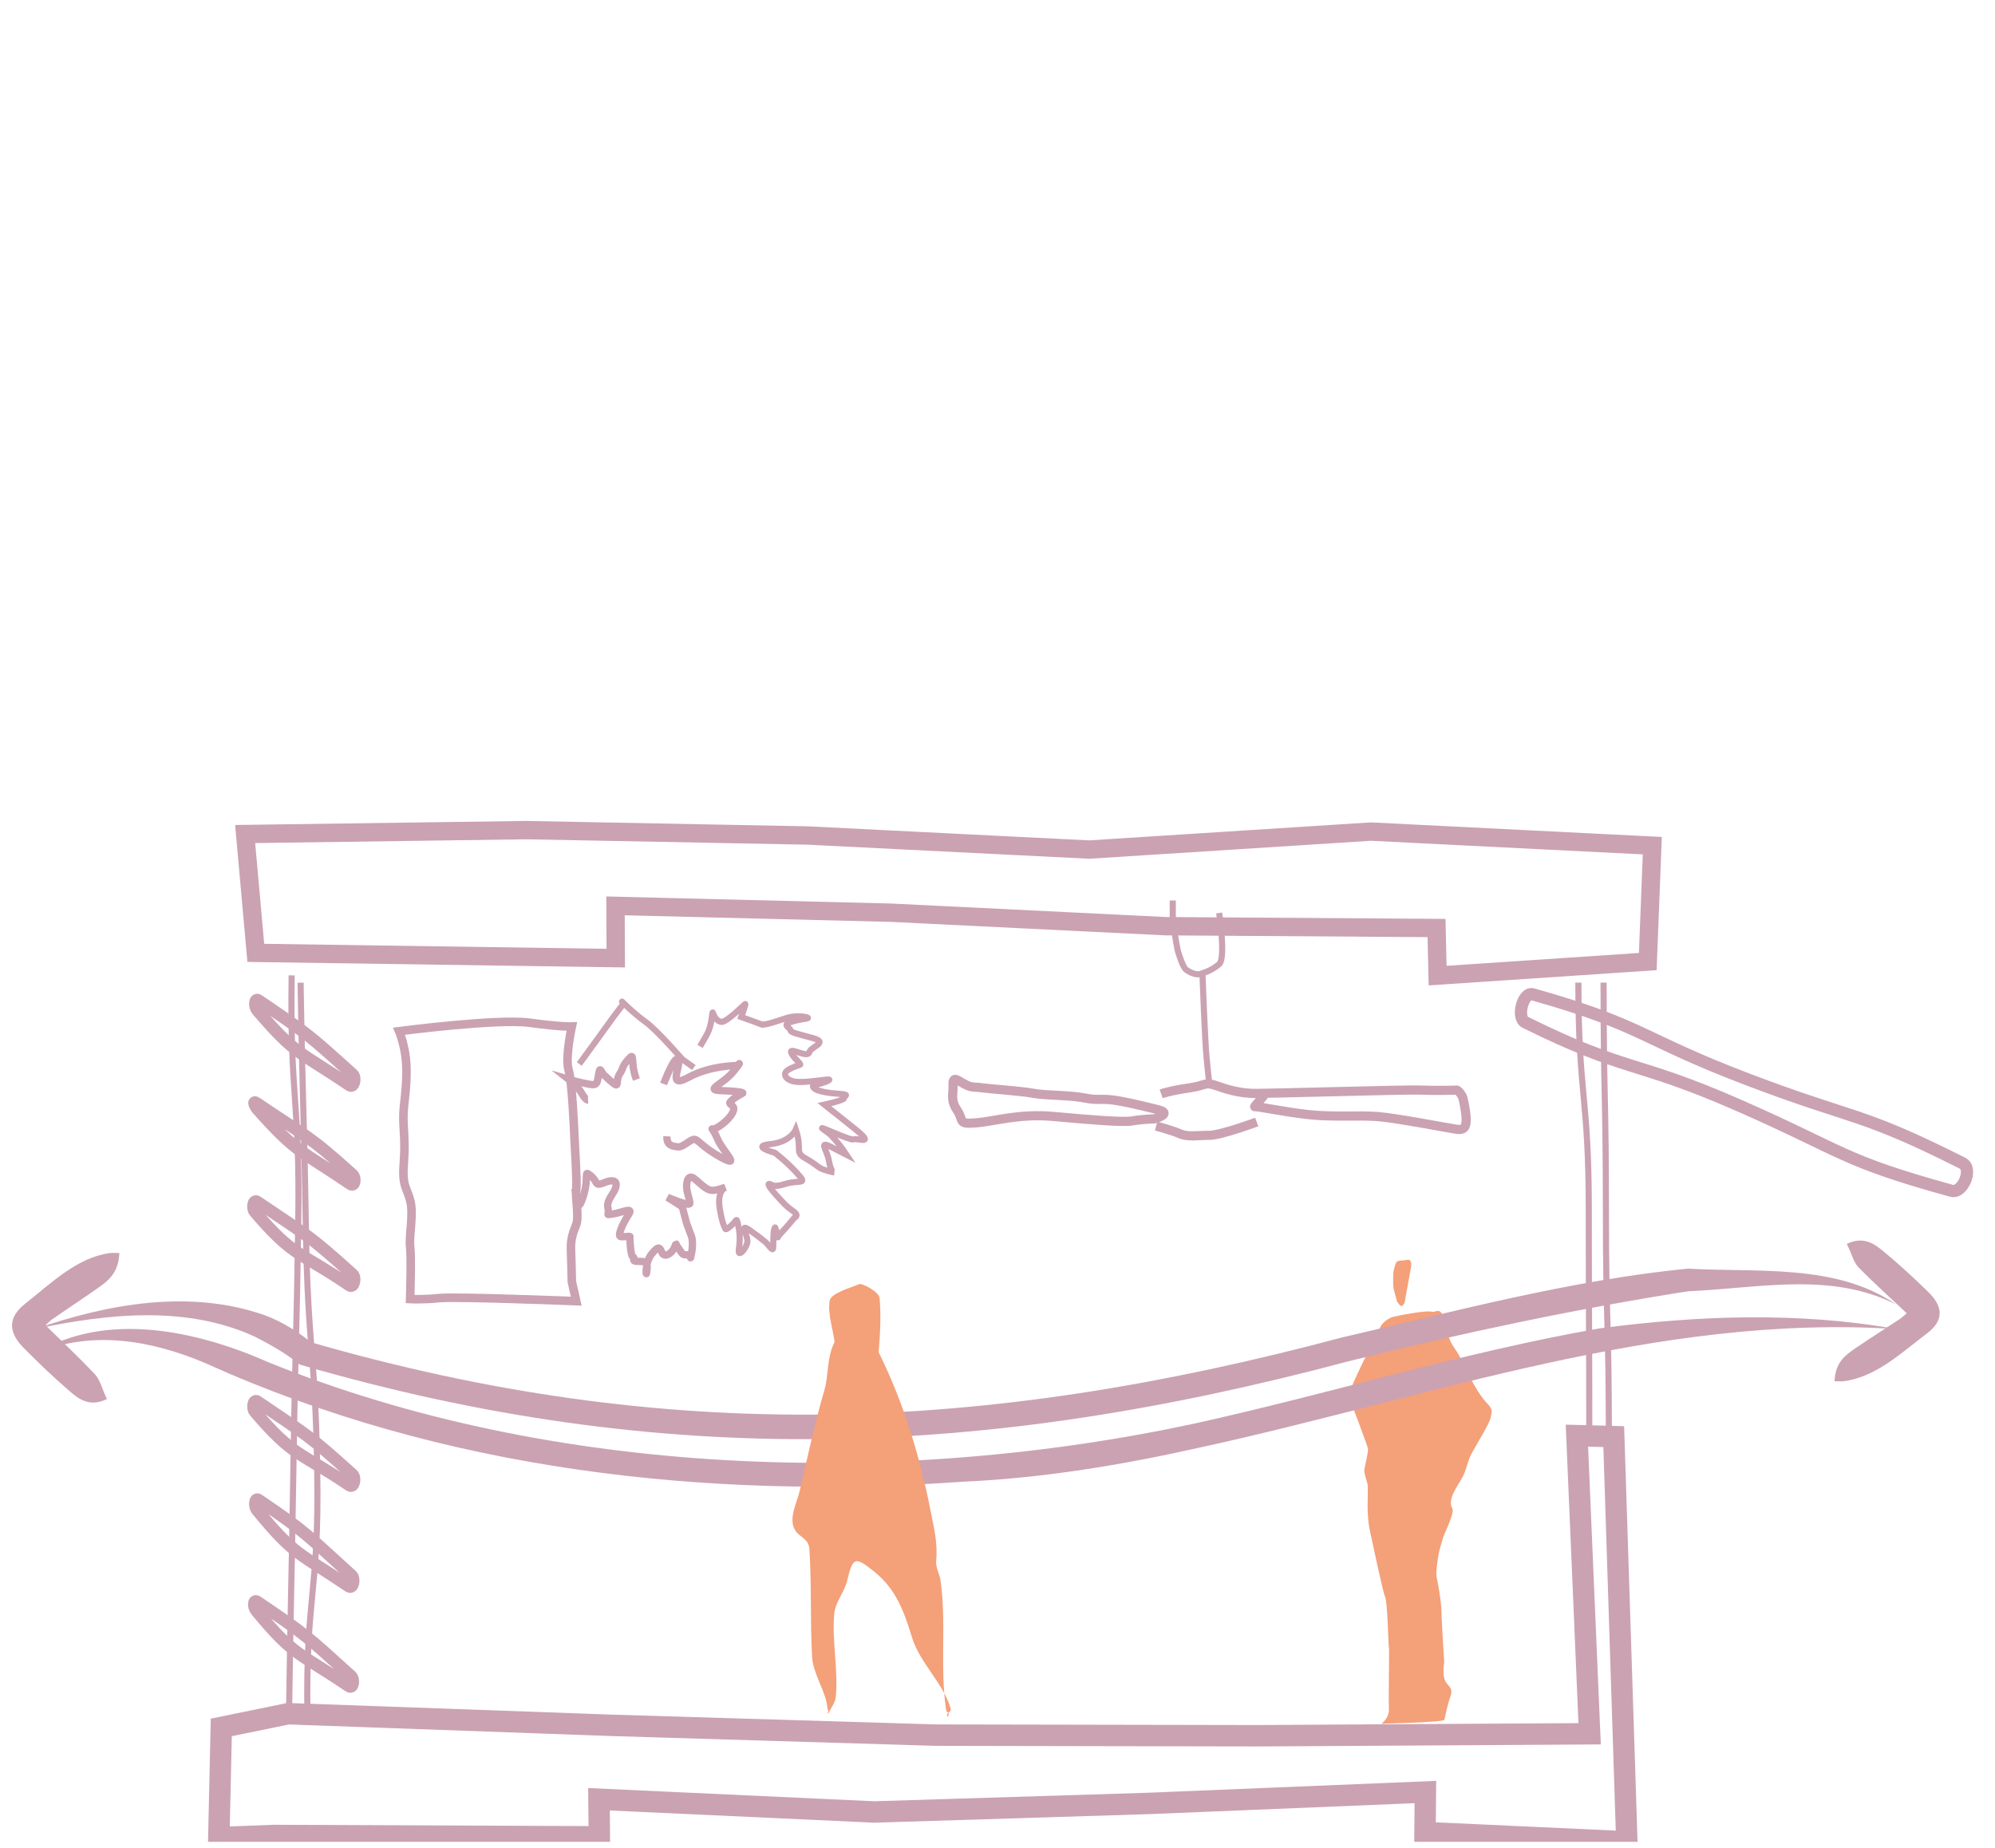 <svg width="163" height="151" viewBox="0 0 163 151" fill="none" xmlns="http://www.w3.org/2000/svg">
<g clip-path="url(#clip0_5398_8834)">
<path d="M112.85 140.85C112.85 140.85 113.53 140.43 113.48 139.6C113.43 138.77 113.53 134.69 113.48 134.61C113.43 134.54 113.38 130.94 113.17 130.48C112.96 130.02 112.08 125.75 111.92 125.04C111.77 124.32 111.74 123.61 111.74 123.08C111.74 122.56 111.77 121.42 111.74 121.29C111.71 121.16 111.43 120.34 111.47 120.08C111.51 119.82 111.81 118.63 111.77 118.38C111.74 118.13 110.43 114.71 110.43 114.71C110.43 114.71 110.23 114.05 110.43 113.37C110.63 112.69 112.84 108.32 112.84 108.32C112.84 108.32 113.2 107.75 113.92 107.58C114.64 107.41 116.57 107.07 116.95 107.18C117.33 107.29 117.7 106.68 118.01 107.87C118.32 109.06 118.35 109.49 118.87 110.21C119.39 110.93 119.69 111.84 120.45 113.18C121.21 114.52 121.64 114.74 121.79 115.02C121.93 115.3 121.87 115.39 121.79 115.85C121.71 116.31 120.54 118.18 120.21 118.82C119.88 119.46 119.81 120.18 119.42 120.83C119.03 121.48 118.54 122.2 118.54 122.79C118.54 123.38 118.87 123.09 118.57 123.98C118.28 124.87 117.98 125.32 117.85 125.83C117.72 126.34 117.59 126.5 117.43 127.71C117.27 128.92 117.39 128.74 117.57 129.89C117.75 131.04 117.75 131.09 117.79 132.15C117.83 133.21 118 135.83 118 135.83C118 135.83 117.8 136.97 118.14 137.46C118.48 137.95 118.74 137.95 118.48 138.7C118.22 139.45 118.07 140.33 118.01 140.53C117.95 140.73 112.85 140.85 112.85 140.85Z" fill="#F4A079"/>
<path d="M135 69.1L134.63 78.57L117.46 79.72L117.37 75.83L95.21 75.68L72.83 74.58L50.29 74.02L50.31 78.29L20.9 77.86L20.03 68.15L43 67.83L65.99 68.27L88.99 69.42L112.01 67.95L135 69.1Z" stroke="#CBA2B2" stroke-width="1.5" stroke-miterlimit="10"/>
<path d="M22.4 149.98L48.97 150.09L48.94 147.02L71.43 148.06L93.9 147.36L116.46 146.43L116.43 149.74L132.92 150.5L131.85 117.39L128.84 117.31L129.88 141.67L102.87 141.83L76.43 141.78L49.98 140.98L23.54 140.03L18.08 141.15L17.88 150.15L22.4 149.98Z" stroke="#CBA2B2" stroke-width="1.75" stroke-miterlimit="10"/>
<path d="M154.94 106.6C149.59 103.88 143.68 105.27 137.94 105.51C129.12 106.88 119.16 108.98 110.07 111.26C80.47 119.15 54.33 120.15 24.66 111.55L24.49 111.5L24.29 111.35C23.36 110.59 21.96 109.8 20.88 109.25C15.29 106.65 8.86 107.33 2.93 108.58C8.81 106.54 15.54 105.32 21.63 107.47C23.01 107.97 24.44 108.87 25.57 109.81L25.2 109.62C54.56 118.13 80.29 117.12 109.59 109.3C118.93 107.14 128.35 104.6 137.92 103.66C143.57 104 150.01 103.21 154.94 106.6Z" fill="#CBA2B2"/>
<path d="M154.94 108.6C135.43 107.33 116.85 114.18 98.04 118.28C91.71 119.7 85.21 120.78 78.74 121.07C57.74 122.57 36.11 120.14 16.77 111.38C12.41 109.53 7.5 108.65 2.94 110.59C8.71 107.07 16.2 108.77 21.95 111.32C45.17 120.73 73.24 121.56 97.6 116.32C108.61 113.89 119.5 110.51 130.65 108.55C138.69 107.48 146.97 107.18 154.94 108.6Z" fill="#CBA2B2"/>
<path d="M159.44 97.3C160.37 97.56 161.22 95.49 160.35 95.05C151.95 90.81 151.58 91.55 142.79 88.2C134 84.85 134.29 83.8 125.24 81.25C124.43 81.02 123.87 83.17 124.63 83.54C133.01 87.69 133.5 86.56 142.06 90.32C150.65 94.09 150.43 94.82 159.44 97.3Z" stroke="#CBA2B2" stroke-miterlimit="10"/>
<path d="M151.06 101.7C152.28 101.18 153.05 101.73 153.75 102.3C155.02 103.34 156.24 104.47 157.44 105.64C158.67 106.83 158.67 107.87 157.36 108.86C155.23 110.48 153.2 112.41 150.61 112.74C150.44 112.76 150.26 112.74 150.02 112.74C150.12 111.32 150.92 110.78 151.71 110.24C152.9 109.43 154.11 108.67 155.31 107.87C155.56 107.7 155.79 107.46 155.97 107.31C154.61 106.02 153.23 104.79 151.92 103.45C151.56 103.07 151.39 102.37 151.06 101.7Z" fill="#CBA2B2" stroke="#CBA2B2" stroke-width="0.25" stroke-miterlimit="10"/>
<path d="M8.57 114.26C7.32 114.81 6.53 114.23 5.82 113.62C4.52 112.51 3.27 111.31 2.04 110.07C0.79 108.81 0.78 107.7 2.12 106.64C4.29 104.92 6.37 102.86 9.02 102.51C9.2 102.49 9.38 102.51 9.62 102.51C9.52 104.02 8.7 104.6 7.89 105.17C6.67 106.03 5.43 106.84 4.21 107.69C3.95 107.87 3.72 108.12 3.54 108.29C4.93 109.66 6.34 110.97 7.68 112.4C8.06 112.8 8.23 113.54 8.57 114.26Z" fill="#CBA2B2" stroke="#CBA2B2" stroke-width="0.25" stroke-miterlimit="10"/>
<path d="M114.76 106.45L115.29 103.52C115.29 103.52 115.42 102.82 114.93 102.95C114.44 103.07 114.12 102.86 113.98 103.4C113.83 103.94 113.83 103.97 113.83 104.49C113.83 105 113.81 105.14 113.95 105.63C114.1 106.12 114.12 106.38 114.22 106.46C114.32 106.54 114.48 106.99 114.76 106.45Z" fill="#F4A079"/>
<path d="M131.45 117.29C131.45 108.04 131.21 108.04 131.21 98.79C131.21 89.54 131.02 89.54 131.02 80.29" stroke="#CBA2B2" stroke-width="0.5" stroke-miterlimit="10"/>
<path d="M129.85 117.29C129.85 108.04 129.81 108.04 129.81 98.79C129.81 89.54 128.96 89.54 128.96 80.29" stroke="#CBA2B2" stroke-width="0.5" stroke-miterlimit="10"/>
<path d="M25.12 140.28C24.96 130.29 26.08 130.27 25.92 120.27C25.76 110.27 25.15 110.28 24.99 100.29C24.83 90.3 24.72 90.3 24.56 80.3" stroke="#CBA2B2" stroke-width="0.5" stroke-miterlimit="10"/>
<path d="M23.61 140.27C23.76 130.18 23.81 130.18 23.97 120.09C24.12 110 24.22 110 24.37 99.9C24.52 89.8 23.68 89.79 23.83 79.7" stroke="#CBA2B2" stroke-width="0.5" stroke-miterlimit="10"/>
<path d="M32.61 84.26C32.61 84.26 40.68 83.21 43.27 83.57C45.86 83.92 46.72 83.88 46.72 83.88C46.72 83.88 46.16 86.43 46.45 87.4C46.74 88.37 46.89 91.92 46.93 92.85C46.97 93.78 47.16 96.57 47.08 97.18C47 97.78 47.32 99.43 47.08 100.06C46.84 100.68 46.62 101.21 46.65 102.1C46.69 103 46.72 104.72 46.72 104.72L47.08 106.32C47.08 106.32 37.25 105.93 35.89 106.07C34.53 106.21 33.51 106.15 33.51 106.15C33.51 106.15 33.62 102.71 33.51 101.86C33.4 101.01 33.82 99.2 33.51 98.07C33.2 96.94 32.84 96.94 33 94.91C33.16 92.89 32.85 91.86 33 90.48C33.15 89.1 33.3 87.71 33.15 86.45C33 85.18 32.61 84.26 32.61 84.26Z" stroke="#CBA2B2" stroke-width="0.7" stroke-miterlimit="10"/>
<path d="M98.25 79.7C98.25 79.7 98.45 85.08 98.58 86.41C98.71 87.75 98.81 88.63 98.81 88.63" stroke="#CBA2B2" stroke-width="0.5" stroke-miterlimit="10"/>
<path d="M94.87 89.38C94.87 89.38 95.64 89.11 97.14 88.9C98.64 88.69 98.35 88.34 99.52 88.76C100.69 89.18 101.51 89.29 102.18 89.34C102.85 89.39 114.94 89.02 115.98 89.07C117.02 89.12 118.91 89.09 119.01 89.07C119.11 89.05 119.47 89.49 119.53 89.73C119.59 89.97 119.82 91.05 119.79 91.6C119.76 92.15 119.59 92.34 119.04 92.28C118.49 92.21 114.18 91.37 112.62 91.24C111.06 91.11 108.97 91.3 106.92 91.08C104.87 90.85 102.62 90.37 102.52 90.43C102.42 90.49 103.09 89.73 103.09 89.73L102.85 89.4" stroke="#CBA2B2" stroke-width="0.75" stroke-miterlimit="10"/>
<path d="M102.68 91.68C102.68 91.68 99.75 92.77 98.8 92.77C97.85 92.77 97.07 92.93 96.4 92.64C95.73 92.35 94.46 92.01 94.46 92.01" stroke="#CBA2B2" stroke-width="0.75" stroke-miterlimit="10"/>
<path d="M94.66 90.69C94.66 90.69 92.93 90.23 91.43 89.96C89.93 89.69 89.87 89.97 88.63 89.72C87.39 89.47 85.44 89.53 84.39 89.33C83.35 89.14 81 88.99 80.25 88.89C79.5 88.78 79.47 88.91 78.88 88.62C78.29 88.33 77.84 87.84 77.87 88.62C77.9 89.4 77.63 89.88 78.21 90.73C78.78 91.58 78.2 91.88 79.76 91.75C81.32 91.62 83.25 90.97 86.12 91.23C88.99 91.49 91.73 91.73 92.51 91.59C93.29 91.45 94.34 91.42 94.34 91.42C94.34 91.42 95.84 90.99 94.66 90.69Z" stroke="#CBA2B2" stroke-width="0.75" stroke-miterlimit="10"/>
<path d="M99.61 74.6C99.61 74.6 100.17 78.29 99.61 78.78C99.05 79.27 98.39 79.49 98.06 79.59C97.73 79.69 97.17 79.45 96.9 79.22C96.63 78.99 96.36 78.09 96.26 77.79C96.16 77.49 95.82 75.29 95.82 75.29V73.58" stroke="#CBA2B2" stroke-width="0.5" stroke-miterlimit="10"/>
<path d="M54.22 88.57C54.22 88.57 55.16 86.08 55.41 86.63C55.66 87.18 54.46 89.01 56.26 88.03C58.05 87.05 60.22 87.07 60.22 87.07C60.22 87.07 60.8 86.48 59.92 87.56C59.04 88.64 57.48 89.08 58.97 89.12C60.46 89.17 60.8 89.28 60.66 89.34C60.51 89.41 59.58 89.94 59.63 90.14C59.68 90.34 60.17 90.34 59.83 90.97C59.48 91.61 58.53 92.25 58.29 92.25C58.05 92.25 58.21 92.09 58.64 93.1C59.08 94.11 60.6 95.48 58.96 94.6C57.32 93.72 57.04 93.06 56.69 93.1C56.34 93.14 55.8 93.76 55.41 93.71C55.02 93.67 54.45 93.65 54.49 92.85" stroke="#CBA2B2" stroke-width="0.6" stroke-miterlimit="10"/>
<path d="M52 88.21C51.45 86.74 51.93 85.9 51.35 86.55C50.76 87.2 50.97 87.26 50.63 87.75C50.29 88.24 50.6 88.89 50.17 88.56C49.75 88.24 49.62 88.07 49.36 87.85C49.1 87.62 49.02 87 48.9 87.85C48.78 88.7 48.69 88.7 47.97 88.56C47.25 88.43 46.48 88.2 46.48 88.2C46.48 88.2 47.22 88.78 47.53 89.34C47.84 89.9 48.05 89.89 48.05 89.89" stroke="#CBA2B2" stroke-width="0.6" stroke-miterlimit="10"/>
<path d="M59.27 97.02C59.27 97.02 58.56 97.31 58.81 98.77C59.06 100.23 59.24 100.29 59.27 100.41C59.29 100.53 59.62 100.28 59.91 99.98C60.2 99.68 60.18 99.37 60.37 100.41C60.55 101.45 60.3 102.13 60.37 102.34C60.44 102.55 60.89 102.12 61.05 101.57C61.21 101.02 60.26 99.81 61.31 100.56C62.36 101.31 62.2 101.24 62.49 101.45C62.78 101.66 63.14 102.34 63.17 101.97C63.2 101.6 63.16 100.69 63.27 100.41C63.38 100.13 63.3 100.4 63.53 100.76C63.76 101.12 63.28 101.32 63.81 100.76C64.34 100.2 64.89 99.52 64.89 99.52C64.89 99.52 65.31 99.36 64.89 99.03C64.47 98.7 64.41 98.73 63.81 98.08C63.21 97.44 62.61 96.74 62.85 96.74C63.1 96.74 63.03 97.1 64.17 96.74C65.31 96.38 66.05 96.87 65.14 95.88C64.23 94.88 63.32 94.2 63.32 94.2C63.32 94.2 61.27 93.65 62.93 93.49C64.59 93.33 65.02 92.3 65.02 92.3C65.57 93.92 64.9 94.14 65.78 94.63C66.65 95.13 66.65 95.22 66.99 95.43C67.32 95.64 68.15 95.8 68.15 95.8C68.15 95.8 67.89 95.8 67.73 94.87C67.57 93.94 66.85 93.19 67.89 93.71C68.93 94.23 69.16 94.35 69.16 94.35C69.16 94.35 68.7 93.65 68.21 93.1C67.72 92.54 67.75 92.64 67.23 92.25C66.71 91.86 69.45 93.23 69.77 93.1C70.1 92.97 71.6 93.64 69.77 92.18C67.94 90.72 67.36 90.26 67.36 90.26C67.36 90.26 68.96 89.92 68.96 89.73C68.96 89.54 69.51 89.44 68.57 89.38C67.62 89.32 67.1 89.19 66.81 89.09C66.52 88.99 66.19 88.7 66.65 88.63C67.11 88.56 67.95 88.24 67.72 88.21C67.49 88.18 65.63 88.53 64.88 88.37C64.13 88.21 63.92 87.71 64.4 87.42C64.88 87.13 65.25 87.07 65.37 87C65.5 86.93 64.78 86.43 64.64 85.99C64.5 85.55 65.99 86.48 66.12 85.99C66.25 85.5 67.76 85.19 66.4 84.82C65.05 84.45 64.6 84.37 64.58 84.17C64.56 83.97 63.84 83.74 64.63 83.5C65.42 83.26 65.91 83.26 66.01 83.19C66.11 83.12 65.13 82.9 64.25 83.19C63.37 83.48 62.69 83.71 62.39 83.71C62.1 83.71 62.78 83.9 61.67 83.5C60.56 83.1 60.56 83.1 60.56 83.1C60.56 83.1 60.98 81.98 60.88 82.04C60.78 82.1 59.34 83.58 58.92 83.5C58.5 83.42 58.34 83.01 58.25 82.76C58.15 82.51 58.24 83.7 57.72 84.6C57.2 85.5 57.2 85.5 57.2 85.5" stroke="#CBA2B2" stroke-width="0.5" stroke-miterlimit="10"/>
<path d="M46.92 97.07C47.2 97.56 47.07 99.48 47.63 97.84C48.18 96.19 47.63 95.57 48.22 96.03C48.81 96.49 48.61 96.84 49.03 96.75C49.45 96.65 49.58 96.49 50.01 96.49C50.43 96.49 50.43 96.91 50.14 97.4C49.85 97.89 49.55 98.25 49.68 98.77C49.81 99.29 49.39 99.29 50.1 99.19C50.82 99.09 51.8 98.57 51.36 99.24C50.92 99.91 50.4 101.02 50.72 101.05C51.05 101.08 51.5 100.98 51.47 101.05C51.44 101.12 51.51 102.64 51.73 102.72C51.96 102.81 51.47 103.1 52.22 103.07C52.97 103.04 52.9 103.4 52.84 103.95C52.78 104.5 52.68 103.15 53.23 102.48C53.78 101.81 53.88 101.87 54.08 102.34C54.28 102.81 54.86 102.44 55.09 101.97C55.32 101.5 55.09 101.52 55.42 101.97C55.75 102.42 55.73 102.57 56.11 102.53C56.49 102.49 56.36 103.14 56.49 102.48C56.62 101.82 56.59 101.27 56.49 101.01C56.39 100.75 56.1 99.96 56.1 99.96L55.74 98.6L54.53 97.83C54.53 97.83 56.32 98.6 56.36 98.34C56.39 98.08 56.1 97.43 56.1 96.97C56.1 96.51 56.23 95.86 56.82 96.38C57.41 96.9 57.73 97.19 58.09 97.26C58.45 97.33 59.27 97.01 59.27 97.01" stroke="#CBA2B2" stroke-width="0.6" stroke-miterlimit="10"/>
<path d="M47.33 86.94C47.33 86.94 49.71 83.68 50.17 83.03C50.63 82.38 51.05 82.02 50.85 81.86C50.65 81.69 51.81 82.84 52.74 83.5C53.67 84.16 55.74 86.55 55.74 86.55L56.69 87.23" stroke="#CBA2B2" stroke-width="0.5" stroke-miterlimit="10"/>
<path d="M77.3 139.7C76.78 136.24 77.34 132.63 76.85 129.17C76.77 128.6 76.43 128.09 76.49 127.5C76.63 126.13 76.3 124.82 76.05 123.53C75.12 118.75 73.71 114.38 71.79 110.49C71.93 108.77 71.98 107.48 71.87 106.08C71.83 105.56 70.44 104.82 70.19 104.93C69.51 105.23 67.87 105.66 67.78 106.3C67.62 107.44 68.07 108.62 68.19 109.65C67.53 110.96 67.72 112.33 67.36 113.58C66.56 116.3 65.99 119.06 65.34 121.82C65.06 122.99 64.18 124.5 65.3 125.41C65.68 125.72 66.09 125.97 66.13 126.54C66.32 129.47 66.19 132.42 66.35 135.36C66.43 136.84 67.52 138.21 67.62 139.69C67.75 139.71 67.56 140 67.69 140.02C67.83 139.63 68.24 139.13 68.28 138.73C68.51 136.47 67.96 134.13 68.16 131.87C68.24 130.92 69 130.08 69.22 129.15C69.68 127.2 69.87 127.17 71.43 128.42C73.24 129.88 73.86 131.68 74.53 133.84C75.16 135.87 77.04 137.52 77.66 139.55C77.79 139.97 77.22 139.91 77.42 140.31C77.69 139.79 77.36 140.1 77.3 139.7Z" fill="#F4A079"/>
<path d="M28.57 88.68C28.91 88.91 29.11 88.06 28.81 87.79C25.18 84.51 25.15 84.48 21.11 81.74C20.8 81.53 20.77 82.24 21.01 82.53C24.18 86.25 24.52 85.94 28.57 88.68Z" stroke="#CBA2B2" stroke-miterlimit="10"/>
<path d="M28.64 96.75C28.98 96.98 29.09 96.26 28.79 95.98C25.16 92.7 25 92.88 20.95 90.13C20.64 89.92 20.81 90.36 21.05 90.64C24.3 94.29 24.6 94 28.64 96.75Z" stroke="#CBA2B2" stroke-miterlimit="10"/>
<path d="M28.56 105.03C28.9 105.26 29.11 104.4 28.8 104.13C25.17 100.85 25.06 100.95 21.01 98.2C20.7 97.99 20.58 98.73 20.82 99.01C23.99 102.74 24.52 102.28 28.56 105.03Z" stroke="#CBA2B2" stroke-miterlimit="10"/>
<path d="M28.56 121.37C28.9 121.6 29.1 120.75 28.79 120.48C25.16 117.2 25.07 117.27 21.02 114.52C20.71 114.31 20.58 115.06 20.82 115.34C23.99 119.08 24.52 118.63 28.56 121.37Z" stroke="#CBA2B2" stroke-miterlimit="10"/>
<path d="M28.5 129.62C28.84 129.85 29.02 129 28.72 128.73C25.09 125.45 25.17 125.3 21.12 122.56C20.81 122.35 20.76 123.09 21 123.38C24.1 127.17 24.46 126.88 28.5 129.62Z" stroke="#CBA2B2" stroke-miterlimit="10"/>
<path d="M28.51 137.78C28.85 138.01 28.97 137.23 28.67 136.95C25.04 133.67 25.06 133.62 21.01 130.88C20.7 130.67 20.69 131.31 20.93 131.59C24.04 135.38 24.47 135.04 28.51 137.78Z" stroke="#CBA2B2" stroke-miterlimit="10"/>
</g>
<defs>
<clipPath id="clip0_5398_8834">
<rect width="163" height="150" fill="white" transform="translate(0 0.5)"/>
</clipPath>
</defs>
</svg>
